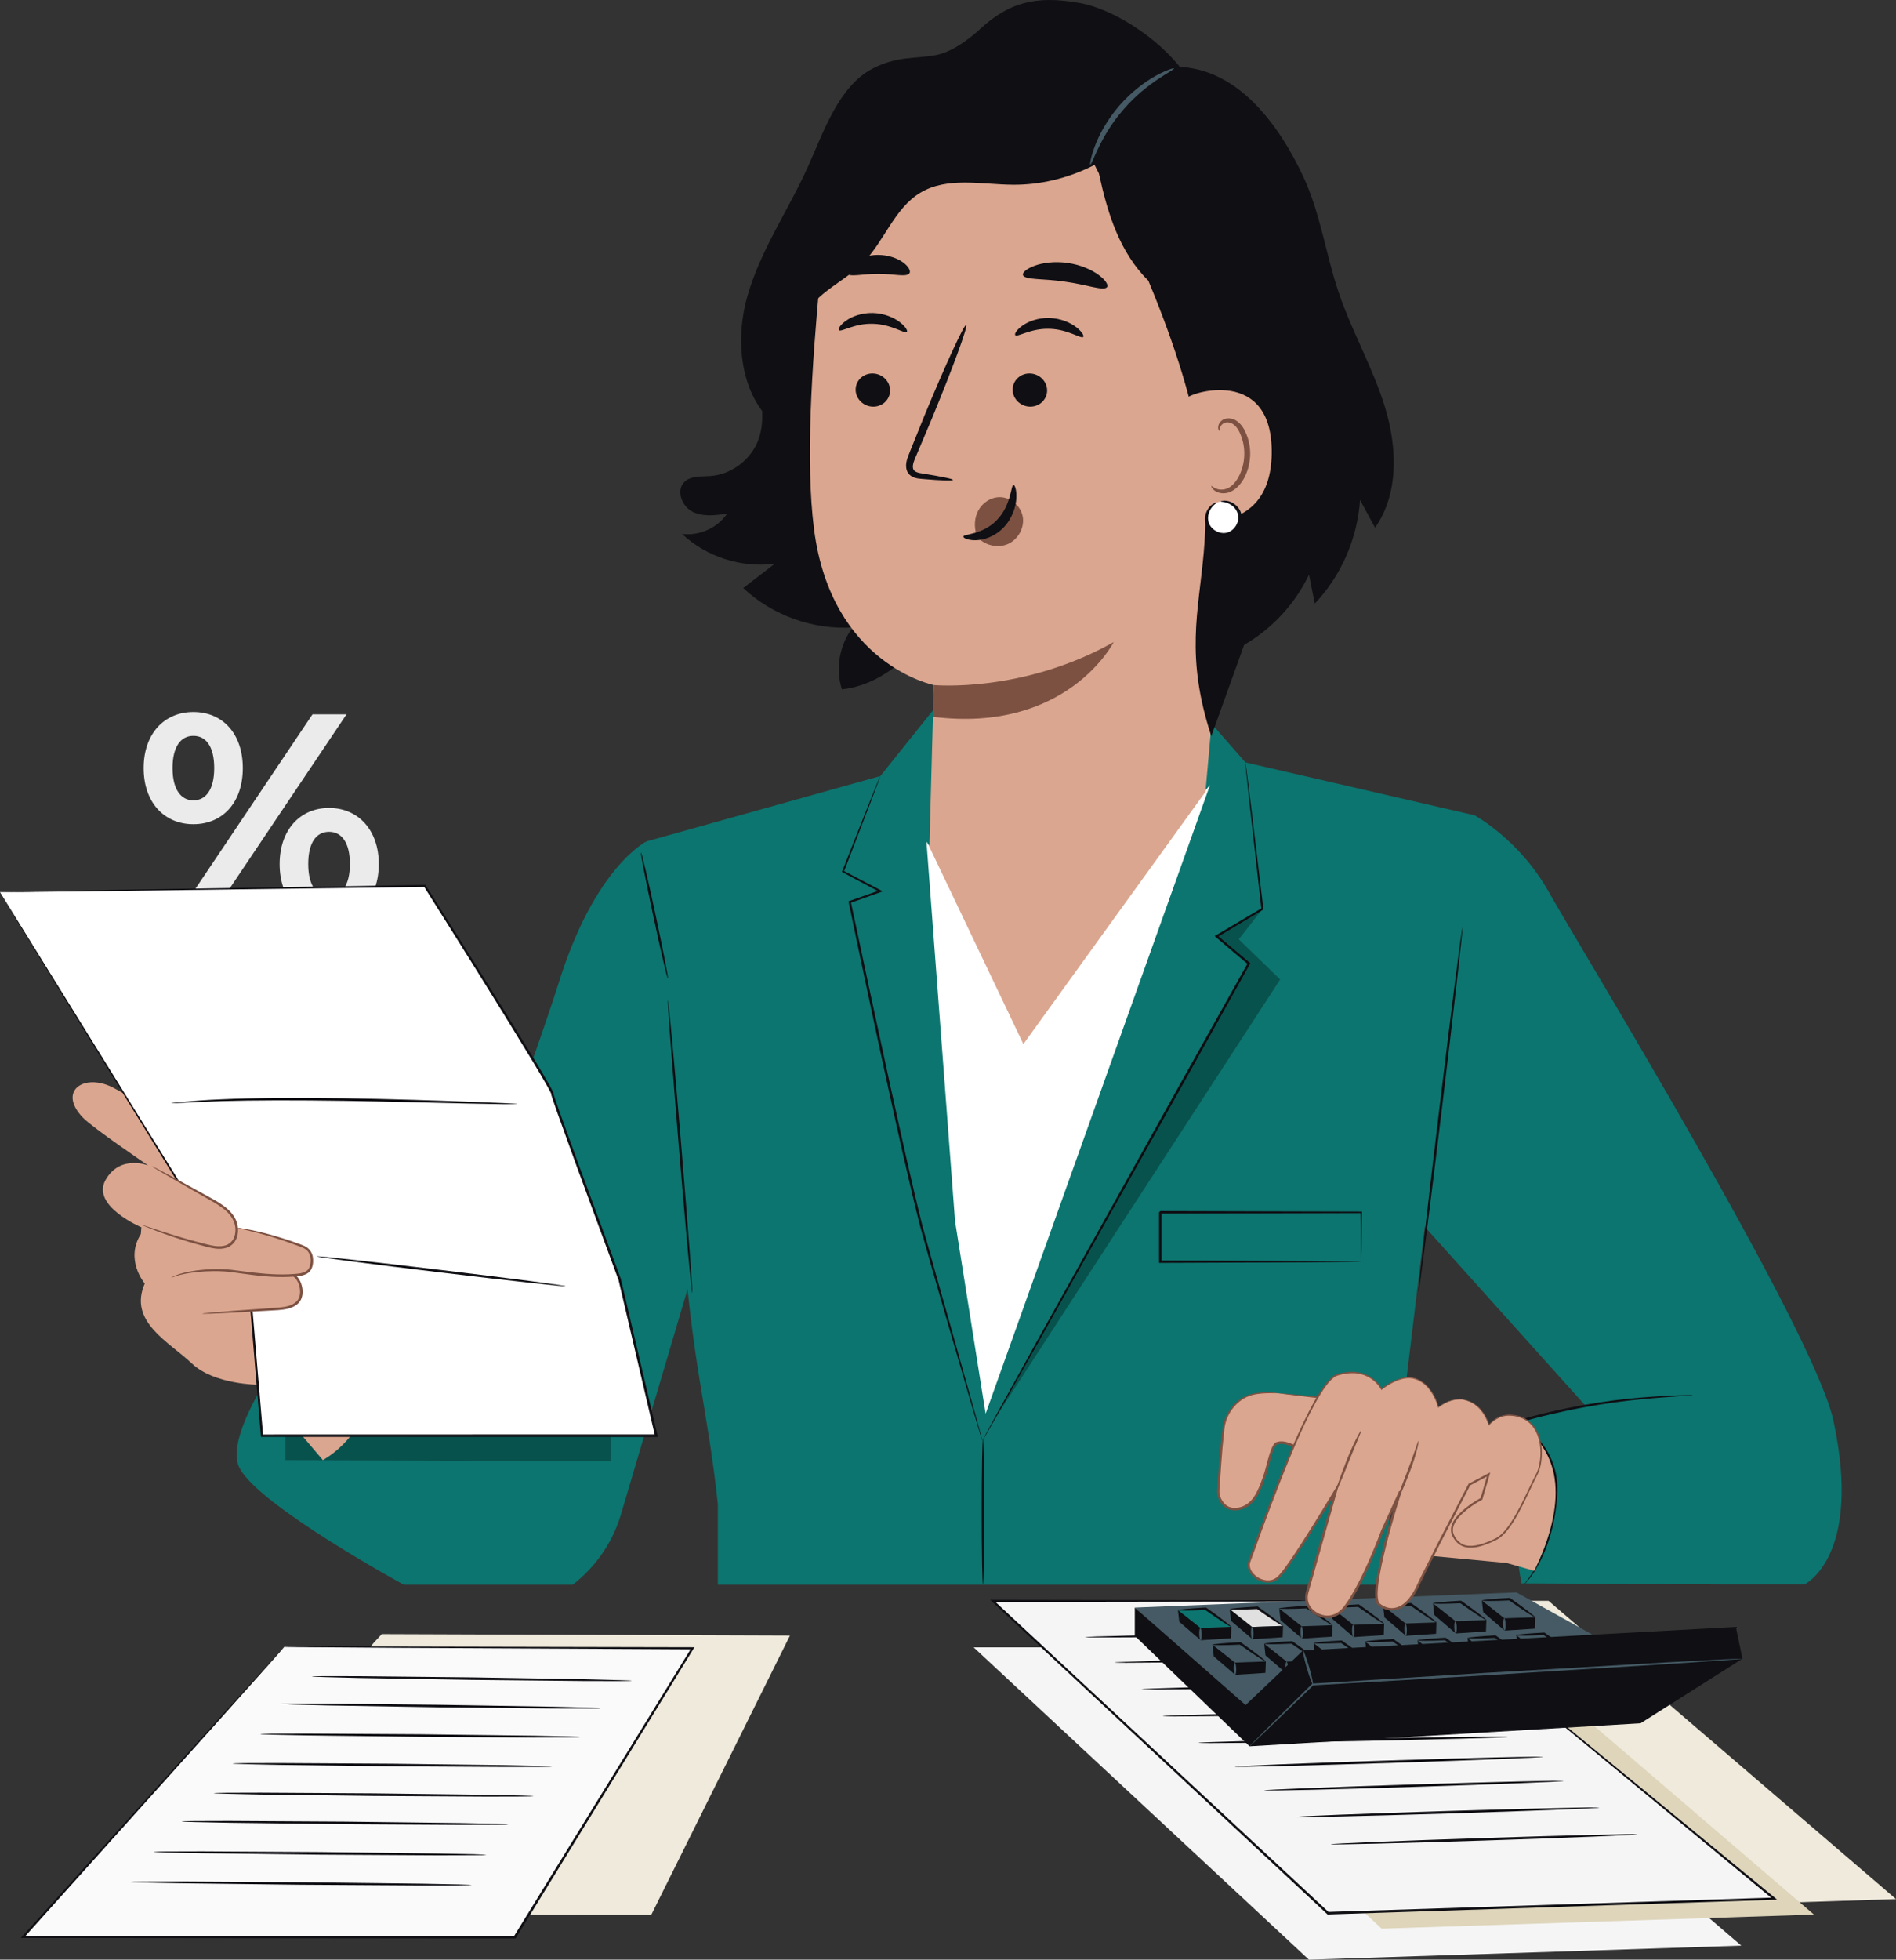 <svg width="212" height="219" viewBox="0 0 212 219" fill="none" xmlns="http://www.w3.org/2000/svg">
<rect x="0" y="0" width="212" height="219" fill="#333333" stroke="none"/>
<g clip-path="url(#clip0_165_10429)">
<path d="M42.691 182.619L41.84 183.532L16.393 213.97L72.815 214.003L88.329 182.782L42.691 182.619Z" fill="#EFEADC"/>
<path d="M31.788 184.043L30.937 184.989L2.59 216.455L57.571 216.488L77.431 184.212L31.788 184.043Z" fill="#FAFAFA"/>
<path d="M31.788 184.043C31.788 184.043 31.858 184.038 31.994 184.032C32.14 184.032 32.346 184.032 32.617 184.027C33.175 184.027 33.993 184.027 35.055 184.016C37.201 184.016 40.333 184.016 44.322 184.016C52.32 184.032 63.738 184.054 77.431 184.087H77.648L77.534 184.272C71.687 193.787 64.919 204.798 57.69 216.559L57.647 216.624H57.571C55.176 216.624 52.618 216.624 50.039 216.624C32.584 216.608 16.284 216.586 2.59 216.575H2.319L2.504 216.374C11.299 206.646 18.609 198.556 23.724 192.89C26.282 190.068 28.292 187.855 29.669 186.338C30.357 185.588 30.883 185.011 31.24 184.62C31.598 184.234 31.788 184.043 31.788 184.043C31.788 184.043 31.609 184.255 31.267 184.652C30.915 185.049 30.395 185.636 29.723 186.392C28.357 187.92 26.363 190.149 23.827 192.988C18.728 198.67 11.439 206.782 2.677 216.537L2.59 216.336C16.284 216.336 32.584 216.341 50.039 216.347C52.618 216.347 55.176 216.347 57.571 216.347L57.452 216.412C64.691 204.662 71.465 193.657 77.328 184.141L77.431 184.326C63.754 184.255 52.352 184.19 44.365 184.152C40.371 184.125 37.234 184.098 35.088 184.087C34.02 184.076 33.202 184.065 32.638 184.06C32.367 184.06 32.156 184.049 32.01 184.049C31.869 184.049 31.793 184.038 31.793 184.038L31.788 184.043Z" fill="#0F0F14"/>
<path d="M52.742 210.659C52.742 210.659 52.607 210.675 52.352 210.686C52.071 210.686 51.702 210.697 51.241 210.703C50.244 210.703 48.857 210.703 47.156 210.708C43.676 210.686 38.924 210.659 33.679 210.626C28.428 210.561 23.675 210.507 20.202 210.463C18.5 210.431 17.113 210.404 16.116 210.382C15.655 210.366 15.287 210.355 15.005 210.344C14.75 210.333 14.62 210.322 14.62 210.311C14.62 210.3 14.756 210.295 15.005 210.284C15.287 210.284 15.655 210.273 16.116 210.268C17.113 210.268 18.5 210.268 20.202 210.262C23.681 210.284 28.433 210.311 33.684 210.344C38.935 210.409 43.682 210.463 47.161 210.507C48.862 210.54 50.25 210.567 51.247 210.588C51.707 210.605 52.076 210.616 52.358 210.626C52.612 210.637 52.742 210.648 52.742 210.659Z" fill="#0F0F14"/>
<path d="M54.379 207.288C54.379 207.288 54.249 207.304 54 207.315C53.724 207.315 53.366 207.326 52.916 207.331C51.941 207.331 50.586 207.331 48.928 207.342C45.536 207.321 40.897 207.293 35.776 207.266C30.655 207.201 26.017 207.147 22.624 207.103C20.966 207.07 19.611 207.043 18.641 207.022C18.192 207.005 17.834 206.994 17.558 206.983C17.308 206.973 17.178 206.962 17.178 206.951C17.178 206.94 17.308 206.935 17.558 206.924C17.834 206.924 18.192 206.913 18.641 206.907C19.617 206.907 20.971 206.907 22.63 206.896C26.022 206.918 30.661 206.945 35.782 206.973C40.902 207.038 45.536 207.092 48.933 207.136C50.591 207.168 51.946 207.196 52.916 207.217C53.366 207.234 53.724 207.244 54 207.255C54.249 207.266 54.379 207.277 54.379 207.288Z" fill="#0F0F14"/>
<path d="M56.834 203.884C56.834 203.884 56.704 203.9 56.46 203.911C56.189 203.911 55.837 203.922 55.398 203.928C54.439 203.928 53.111 203.928 51.486 203.939C48.153 203.917 43.601 203.89 38.578 203.862C33.549 203.803 29.002 203.743 25.664 203.705C24.039 203.672 22.711 203.645 21.752 203.623C21.313 203.607 20.961 203.596 20.69 203.585C20.446 203.574 20.321 203.563 20.321 203.552C20.321 203.542 20.451 203.536 20.69 203.525C20.961 203.525 21.313 203.514 21.752 203.509C22.711 203.509 24.039 203.504 25.664 203.498C28.997 203.52 33.549 203.547 38.578 203.574C43.606 203.634 48.153 203.694 51.486 203.732C53.111 203.765 54.439 203.792 55.398 203.813C55.837 203.83 56.189 203.841 56.46 203.852C56.704 203.862 56.829 203.873 56.829 203.884H56.834Z" fill="#0F0F14"/>
<path d="M59.673 200.725C59.673 200.725 59.549 200.741 59.31 200.752C59.045 200.752 58.698 200.763 58.27 200.769C57.332 200.769 56.032 200.774 54.438 200.779C51.171 200.763 46.717 200.736 41.791 200.703C36.865 200.644 32.41 200.589 29.143 200.546C27.55 200.513 26.249 200.486 25.312 200.464C24.884 200.448 24.537 200.437 24.271 200.426C24.033 200.415 23.908 200.404 23.908 200.393C23.908 200.383 24.033 200.377 24.271 200.366C24.537 200.366 24.884 200.355 25.312 200.35C26.249 200.35 27.55 200.344 29.143 200.339C32.41 200.361 36.865 200.383 41.791 200.415C46.717 200.475 51.171 200.529 54.438 200.573C56.032 200.605 57.332 200.633 58.27 200.654C58.698 200.671 59.045 200.682 59.31 200.692C59.549 200.703 59.673 200.714 59.673 200.725Z" fill="#0F0F14"/>
<path d="M61.77 197.414C61.77 197.414 61.646 197.43 61.407 197.441C61.142 197.441 60.795 197.452 60.367 197.457C59.429 197.457 58.129 197.463 56.536 197.468C53.268 197.446 48.814 197.425 43.888 197.392C38.962 197.332 34.508 197.278 31.24 197.234C29.647 197.202 28.346 197.174 27.409 197.153C26.981 197.136 26.634 197.126 26.368 197.115C26.13 197.104 26.005 197.093 26.005 197.082C26.005 197.071 26.13 197.066 26.368 197.055C26.634 197.055 26.981 197.044 27.409 197.039C28.346 197.039 29.647 197.033 31.24 197.028C34.508 197.049 38.962 197.071 43.888 197.104C48.808 197.164 53.268 197.218 56.536 197.261C58.129 197.294 59.429 197.321 60.367 197.343C60.795 197.359 61.142 197.37 61.407 197.381C61.646 197.392 61.77 197.403 61.77 197.414Z" fill="#0F0F14"/>
<path d="M64.865 194.119C64.865 194.119 64.74 194.135 64.502 194.146C64.236 194.146 63.889 194.157 63.461 194.162C62.524 194.162 61.223 194.168 59.63 194.173C56.362 194.157 51.908 194.13 46.982 194.097C42.056 194.037 37.602 193.983 34.334 193.939C32.741 193.907 31.441 193.879 30.503 193.858C30.075 193.841 29.728 193.831 29.463 193.82C29.224 193.809 29.1 193.798 29.1 193.787C29.1 193.776 29.224 193.771 29.463 193.76C29.728 193.76 30.075 193.749 30.503 193.744C31.441 193.744 32.741 193.738 34.334 193.733C37.602 193.754 42.056 193.776 46.982 193.809C51.903 193.869 56.362 193.923 59.63 193.966C61.223 193.999 62.524 194.026 63.461 194.048C63.889 194.064 64.236 194.075 64.502 194.086C64.74 194.097 64.865 194.108 64.865 194.119Z" fill="#0F0F14"/>
<path d="M67.135 190.905C67.135 190.905 67.01 190.922 66.772 190.927C66.507 190.927 66.16 190.932 65.732 190.938C64.794 190.938 63.494 190.938 61.9 190.932C58.633 190.9 54.178 190.851 49.258 190.802C44.332 190.72 39.878 190.644 36.61 190.59C35.017 190.552 33.717 190.519 32.779 190.492C32.351 190.476 32.004 190.459 31.739 190.449C31.5 190.438 31.375 190.427 31.375 190.416C31.375 190.405 31.5 190.4 31.739 190.394C32.004 190.394 32.351 190.389 32.779 190.383C33.717 190.383 35.017 190.383 36.61 190.389C39.878 190.421 44.332 190.47 49.258 190.519C54.178 190.601 58.638 190.677 61.9 190.731C63.494 190.769 64.794 190.802 65.732 190.829C66.16 190.845 66.507 190.862 66.772 190.873C67.01 190.884 67.135 190.894 67.135 190.905Z" fill="#0F0F14"/>
<path d="M70.631 187.839C70.631 187.839 70.506 187.855 70.268 187.86C70.002 187.86 69.655 187.866 69.227 187.871C68.29 187.871 66.989 187.871 65.396 187.866C62.128 187.833 57.674 187.784 52.754 187.735C47.828 187.654 43.373 187.578 40.106 187.523C38.513 187.485 37.212 187.453 36.275 187.425C35.846 187.409 35.5 187.393 35.234 187.382C34.996 187.371 34.871 187.36 34.871 187.349C34.871 187.338 34.996 187.333 35.234 187.327C35.5 187.327 35.846 187.322 36.275 187.317C37.212 187.317 38.513 187.317 40.106 187.322C43.373 187.355 47.828 187.404 52.754 187.453C57.674 187.534 62.134 187.61 65.396 187.665C66.989 187.703 68.29 187.735 69.227 187.762C69.655 187.779 70.002 187.795 70.268 187.801C70.506 187.811 70.631 187.822 70.631 187.833V187.839Z" fill="#0F0F14"/>
<path d="M16.062 85.839C16.062 82.006 18.36 79.57 21.622 79.57C24.884 79.57 27.149 81.973 27.149 85.839C27.149 89.705 24.879 92.109 21.622 92.109C18.365 92.109 16.062 89.673 16.062 85.839ZM23.952 85.839C23.952 83.403 23.025 82.234 21.622 82.234C20.218 82.234 19.292 83.436 19.292 85.839C19.292 88.243 20.251 89.444 21.622 89.444C22.993 89.444 23.952 88.275 23.952 85.839ZM34.942 79.831H38.746L23.475 102.57H19.671L34.942 79.831ZM31.268 96.562C31.268 92.728 33.565 90.293 36.795 90.293C40.025 90.293 42.355 92.728 42.355 96.562C42.355 100.395 40.052 102.831 36.795 102.831C33.538 102.831 31.268 100.395 31.268 96.562ZM39.125 96.562C39.125 94.159 38.198 92.957 36.795 92.957C35.391 92.957 34.465 94.126 34.465 96.562C34.465 98.998 35.424 100.167 36.795 100.167C38.166 100.167 39.125 98.965 39.125 96.562Z" fill="#EBEBEB"/>
<path d="M212 212.231L163.658 213.802L126.175 178.9H173.146L212 212.231Z" fill="#EFEADC"/>
<path d="M194.697 217.429L146.355 219L108.867 184.098H155.838L194.697 217.429Z" fill="#F5F5F5"/>
<path d="M202.831 213.965L154.489 215.536L117 180.64H163.972L202.831 213.965Z" fill="#DED5BB"/>
<path d="M157.989 178.9H111.018L148.501 213.802L198.388 212.176L157.989 178.9Z" fill="#F5F5F5"/>
<path d="M157.989 178.9C157.989 178.9 158.054 178.943 158.179 179.046C158.309 179.15 158.493 179.302 158.737 179.498C159.236 179.905 159.967 180.498 160.916 181.27C162.823 182.831 165.614 185.114 169.158 188.018C176.257 193.847 186.368 202.155 198.463 212.089L198.718 212.301L198.388 212.312C184.363 212.774 167.971 213.313 150.544 213.883C149.855 213.905 149.173 213.927 148.501 213.949H148.441L148.398 213.911C134.596 201.051 121.747 189.078 110.931 178.997L110.709 178.791H111.012C125.156 178.813 136.899 178.829 145.119 178.845C149.216 178.862 152.429 178.872 154.63 178.878C155.719 178.883 156.559 178.889 157.128 178.894C157.691 178.9 157.978 178.91 157.978 178.91C157.978 178.91 157.68 178.921 157.111 178.927C156.537 178.927 155.697 178.938 154.602 178.943C152.402 178.949 149.178 178.959 145.076 178.976C136.866 178.987 125.129 179.008 111.002 179.03L111.083 178.823C121.91 188.893 134.769 200.861 148.582 213.704L148.479 213.666C149.151 213.644 149.834 213.622 150.522 213.601C167.949 213.041 184.342 212.513 198.366 212.062L198.29 212.279C186.233 202.324 176.154 193.994 169.076 188.149C165.549 185.223 162.769 182.918 160.867 181.341C159.924 180.553 159.198 179.949 158.705 179.536C158.466 179.335 158.282 179.177 158.152 179.068C158.027 178.965 157.968 178.905 157.968 178.905L157.989 178.9Z" fill="#0F0F14"/>
<path d="M174.831 199.029C174.831 199.105 167.342 199.404 158.098 199.697C148.853 199.986 141.353 200.16 141.353 200.083C141.353 200.007 148.842 199.708 158.087 199.415C167.331 199.126 174.826 198.953 174.831 199.029Z" fill="#0F0F14"/>
<path d="M178.825 202.008C178.825 202.084 171.217 202.383 161.826 202.672C152.435 202.96 144.816 203.128 144.816 203.052C144.816 202.976 152.424 202.677 161.815 202.389C171.206 202.101 178.82 201.932 178.825 202.008Z" fill="#0F0F14"/>
<path d="M183.047 204.993C183.047 205.07 175.384 205.385 165.928 205.689C156.467 205.994 148.799 206.184 148.799 206.103C148.799 206.026 156.461 205.711 165.917 205.407C175.373 205.102 183.041 204.912 183.047 204.993Z" fill="#0F0F14"/>
<path d="M172.523 196.332C172.523 196.408 164.812 196.718 155.302 197.022C145.786 197.327 138.075 197.506 138.069 197.43C138.069 197.354 145.775 197.044 155.291 196.74C164.801 196.435 172.518 196.256 172.523 196.332Z" fill="#0F0F14"/>
<path d="M156.591 185.174C156.591 185.25 149.438 185.452 140.611 185.626C131.783 185.794 124.625 185.87 124.625 185.794C124.625 185.718 131.778 185.517 140.605 185.343C149.433 185.174 156.586 185.098 156.591 185.174Z" fill="#0F0F14"/>
<path d="M160.585 188.148C160.585 188.225 153.21 188.431 144.117 188.605C135.018 188.779 127.643 188.861 127.638 188.779C127.638 188.703 135.007 188.496 144.111 188.322C153.21 188.148 160.585 188.067 160.585 188.148Z" fill="#0F0F14"/>
<path d="M164.579 191.128C164.579 191.204 156.84 191.416 147.298 191.601C137.749 191.786 130.011 191.873 130.011 191.792C130.011 191.715 137.744 191.503 147.292 191.318C156.835 191.134 164.579 191.047 164.579 191.128Z" fill="#0F0F14"/>
<path d="M168.573 194.108C168.573 194.184 160.835 194.396 151.292 194.581C141.744 194.766 134.005 194.853 134.005 194.771C134.005 194.695 141.738 194.483 151.286 194.298C160.829 194.113 168.573 194.026 168.573 194.108Z" fill="#0F0F14"/>
<path d="M154.283 182.477C154.283 182.477 154.169 182.499 153.947 182.51C153.698 182.521 153.378 182.532 152.988 182.548C152.115 182.57 150.918 182.602 149.455 182.646C146.442 182.7 142.334 182.776 137.798 182.858C133.263 182.907 129.155 182.95 126.142 182.983C124.679 182.983 123.482 182.983 122.609 182.988C122.219 182.988 121.899 182.978 121.65 182.978C121.428 182.972 121.314 182.961 121.314 182.956C121.314 182.95 121.428 182.934 121.65 182.923C121.899 182.912 122.219 182.901 122.609 182.885C123.482 182.863 124.679 182.831 126.142 182.787C129.155 182.733 133.263 182.657 137.798 182.575C142.334 182.526 146.436 182.483 149.455 182.45C150.918 182.45 152.115 182.45 152.988 182.445C153.378 182.445 153.698 182.456 153.947 182.456C154.169 182.461 154.283 182.472 154.283 182.477Z" fill="#0F0F14"/>
<path d="M139.207 190.981L126.885 179.655L169.559 177.959L182.104 184.924L139.207 190.981Z" fill="#455A64"/>
<path d="M131.859 181.238L134.254 183.304L134.249 181.83L131.713 179.933L131.859 181.238Z" fill="#0F0F14"/>
<path d="M134.222 181.928L137.679 181.809L134.899 179.78L131.713 179.933L134.222 181.928Z" fill="#0C756F"/>
<path d="M134.222 181.928L134.255 183.304L137.631 183.081L137.679 181.809L134.222 181.928Z" fill="#0F0F14"/>
<path d="M137.679 181.809C137.636 181.874 136.389 181.069 134.894 180.014C134.84 179.976 134.78 179.933 134.731 179.9L134.818 179.927C133.084 180.009 131.713 180.009 131.708 179.938C131.702 179.867 133.068 179.737 134.802 179.645H134.851L134.888 179.672C134.943 179.71 134.997 179.748 135.051 179.786C136.541 180.841 137.717 181.749 137.668 181.814L137.679 181.809Z" fill="#0F0F14"/>
<path d="M134.243 183.304C134.168 183.304 134.097 183.005 134.086 182.624C134.076 182.249 134.13 181.939 134.211 181.939C134.287 181.939 134.357 182.238 134.368 182.619C134.379 182.994 134.325 183.304 134.243 183.304Z" fill="#455A64"/>
<path d="M137.641 181.129L140.042 183.19L140.031 181.722L137.495 179.818L137.641 181.129Z" fill="#0F0F14"/>
<path d="M140.004 181.819L143.461 181.7L140.681 179.672L137.495 179.818L140.004 181.819Z" fill="#E0E0E0"/>
<path d="M140.004 181.819L140.042 183.19L143.418 182.972L143.461 181.7L140.004 181.819Z" fill="#0F0F14"/>
<path d="M143.461 181.7C143.418 181.765 142.172 180.96 140.676 179.905C140.622 179.867 140.562 179.824 140.514 179.791L140.6 179.818C138.866 179.9 137.495 179.9 137.49 179.829C137.49 179.753 138.85 179.628 140.584 179.536H140.633L140.671 179.563C140.725 179.601 140.779 179.639 140.833 179.677C142.323 180.732 143.499 181.64 143.456 181.705L143.461 181.7Z" fill="#0F0F14"/>
<path d="M140.031 183.19C139.955 183.19 139.885 182.891 139.874 182.51C139.863 182.135 139.917 181.825 139.999 181.825C140.074 181.825 140.145 182.124 140.156 182.505C140.167 182.88 140.112 183.19 140.031 183.19Z" fill="#455A64"/>
<path d="M143.18 181.058L145.58 183.119L145.569 181.651L143.033 179.748L143.18 181.058Z" fill="#0F0F14"/>
<path d="M145.542 181.743L148.999 181.624L146.22 179.601L143.033 179.748L145.542 181.743Z" fill="#455A64"/>
<path d="M145.542 181.743L145.58 183.119L148.956 182.901L148.999 181.624L145.542 181.743Z" fill="#0F0F14"/>
<path d="M149 181.624C148.956 181.689 147.71 180.884 146.214 179.829C146.16 179.791 146.1 179.748 146.052 179.715L146.138 179.742C144.404 179.824 143.033 179.824 143.028 179.753C143.028 179.677 144.388 179.552 146.122 179.46H146.171L146.209 179.487C146.263 179.525 146.317 179.563 146.371 179.601C147.862 180.656 149.037 181.564 148.994 181.629L149 181.624Z" fill="#0F0F14"/>
<path d="M145.564 183.119C145.488 183.119 145.417 182.82 145.407 182.439C145.396 182.064 145.45 181.754 145.531 181.754C145.607 181.754 145.678 182.053 145.688 182.434C145.699 182.809 145.645 183.119 145.564 183.119Z" fill="#455A64"/>
<path d="M148.945 180.89L151.346 182.95L151.335 181.482L148.799 179.579L148.945 180.89Z" fill="#0F0F14"/>
<path d="M151.308 181.58L154.765 181.461L151.985 179.432L148.799 179.579L151.308 181.58Z" fill="#455A64"/>
<path d="M151.308 181.58L151.346 182.95L154.722 182.733L154.765 181.461L151.308 181.58Z" fill="#0F0F14"/>
<path d="M154.765 181.461C154.722 181.526 153.475 180.721 151.98 179.666C151.926 179.628 151.866 179.585 151.817 179.552L151.904 179.579C150.17 179.661 148.799 179.661 148.793 179.59C148.793 179.514 150.154 179.389 151.888 179.297H151.936L151.974 179.324C152.029 179.362 152.083 179.4 152.137 179.438C153.627 180.493 154.803 181.401 154.76 181.466L154.765 181.461Z" fill="#0F0F14"/>
<path d="M151.335 182.95C151.259 182.95 151.188 182.651 151.178 182.271C151.167 181.896 151.221 181.586 151.302 181.586C151.378 181.586 151.449 181.885 151.459 182.265C151.47 182.64 151.416 182.95 151.335 182.95Z" fill="#455A64"/>
<path d="M154.798 180.743L157.193 182.809L157.182 181.335L154.646 179.438L154.798 180.743Z" fill="#0F0F14"/>
<path d="M157.16 181.433L160.612 181.314L157.832 179.291L154.646 179.438L157.16 181.433Z" fill="#455A64"/>
<path d="M157.161 181.433L157.193 182.809L160.569 182.586L160.613 181.314L157.161 181.433Z" fill="#0F0F14"/>
<path d="M160.612 181.314C160.569 181.379 159.323 180.574 157.827 179.519C157.773 179.481 157.713 179.438 157.664 179.405L157.751 179.432C156.017 179.514 154.646 179.514 154.641 179.443C154.641 179.367 156.001 179.242 157.735 179.15H157.784L157.822 179.177C157.876 179.215 157.93 179.253 157.984 179.291C159.474 180.346 160.65 181.254 160.607 181.319L160.612 181.314Z" fill="#0F0F14"/>
<path d="M157.182 182.809C157.106 182.809 157.036 182.51 157.025 182.129C157.014 181.754 157.068 181.444 157.149 181.444C157.225 181.444 157.296 181.743 157.307 182.124C157.317 182.499 157.263 182.809 157.182 182.809Z" fill="#455A64"/>
<path d="M160.379 180.482L162.774 182.543L162.769 181.075L160.233 179.177L160.379 180.482Z" fill="#0F0F14"/>
<path d="M162.742 181.172L166.199 181.053L163.419 179.025L160.233 179.177L162.742 181.172Z" fill="#455A64"/>
<path d="M162.742 181.172L162.774 182.543L166.15 182.325L166.199 181.053L162.742 181.172Z" fill="#0F0F14"/>
<path d="M166.199 181.053C166.156 181.118 164.91 180.313 163.414 179.258C163.36 179.22 163.3 179.177 163.251 179.144L163.338 179.171C161.604 179.253 160.233 179.253 160.228 179.182C160.228 179.106 161.588 178.981 163.322 178.889H163.371L163.408 178.916C163.463 178.954 163.517 178.992 163.571 179.03C165.061 180.085 166.237 180.993 166.194 181.058L166.199 181.053Z" fill="#0F0F14"/>
<path d="M162.763 182.548C162.688 182.548 162.617 182.249 162.606 181.868C162.596 181.493 162.65 181.183 162.731 181.183C162.807 181.183 162.877 181.482 162.888 181.863C162.899 182.238 162.845 182.548 162.763 182.548Z" fill="#455A64"/>
<path d="M165.842 180.166L168.237 182.227L168.226 180.759L165.69 178.856L165.842 180.166Z" fill="#0F0F14"/>
<path d="M168.204 180.852L171.656 180.737L168.876 178.709L165.69 178.856L168.204 180.852Z" fill="#455A64"/>
<path d="M168.205 180.852L168.237 182.227L171.613 182.01L171.656 180.737L168.205 180.852Z" fill="#0F0F14"/>
<path d="M171.656 180.737C171.613 180.803 170.367 179.998 168.871 178.943C168.817 178.905 168.757 178.862 168.708 178.829L168.795 178.856C167.061 178.938 165.69 178.938 165.685 178.867C165.685 178.791 167.045 178.666 168.779 178.573H168.828L168.865 178.601C168.92 178.639 168.974 178.677 169.028 178.715C170.518 179.77 171.694 180.678 171.651 180.743L171.656 180.737Z" fill="#0F0F14"/>
<path d="M168.226 182.227C168.15 182.227 168.08 181.928 168.069 181.548C168.058 181.172 168.112 180.862 168.193 180.862C168.269 180.862 168.34 181.162 168.351 181.542C168.361 181.917 168.307 182.227 168.226 182.227Z" fill="#455A64"/>
<path d="M135.718 185.109L138.113 187.17L138.107 185.702L135.571 183.799L135.718 185.109Z" fill="#0F0F14"/>
<path d="M138.08 185.8L141.538 185.68L138.758 183.652L135.571 183.799L138.08 185.8Z" fill="#455A64"/>
<path d="M138.08 185.8L138.113 187.17L141.489 186.952L141.537 185.68L138.08 185.8Z" fill="#0F0F14"/>
<path d="M141.538 185.68C141.494 185.745 140.248 184.94 138.752 183.886C138.698 183.848 138.638 183.804 138.59 183.771L138.676 183.799C136.942 183.88 135.571 183.88 135.566 183.81C135.566 183.733 136.926 183.608 138.66 183.516H138.709L138.747 183.543C138.801 183.581 138.855 183.619 138.909 183.657C140.4 184.712 141.576 185.62 141.527 185.685L141.538 185.68Z" fill="#0F0F14"/>
<path d="M138.102 187.175C138.026 187.175 137.956 186.876 137.945 186.496C137.934 186.12 137.988 185.81 138.069 185.81C138.145 185.81 138.216 186.11 138.227 186.49C138.237 186.865 138.183 187.175 138.102 187.175Z" fill="#455A64"/>
<path d="M141.5 185L143.9 187.061L143.89 185.593L141.354 183.69L141.5 185Z" fill="#0F0F14"/>
<path d="M143.862 185.691L147.32 185.571L144.54 183.543L141.354 183.69L143.862 185.691Z" fill="#455A64"/>
<path d="M143.862 185.691L143.9 187.061L147.276 186.844L147.32 185.571L143.862 185.691Z" fill="#0F0F14"/>
<path d="M147.32 185.571C147.276 185.636 146.03 184.832 144.534 183.777C144.48 183.739 144.421 183.695 144.372 183.663L144.459 183.69C142.725 183.771 141.354 183.771 141.348 183.701C141.348 183.625 142.708 183.5 144.442 183.407H144.491L144.529 183.434C144.583 183.472 144.637 183.51 144.692 183.549C146.182 184.603 147.358 185.511 147.314 185.577L147.32 185.571Z" fill="#0F0F14"/>
<path d="M143.889 187.061C143.814 187.061 143.743 186.762 143.732 186.381C143.721 186.006 143.776 185.696 143.857 185.696C143.933 185.696 144.003 185.995 144.014 186.376C144.025 186.751 143.971 187.061 143.889 187.061Z" fill="#455A64"/>
<path d="M147.038 184.93L149.438 186.99L149.428 185.522L146.892 183.619L147.038 184.93Z" fill="#0F0F14"/>
<path d="M149.401 185.615L152.858 185.495L150.078 183.472L146.892 183.619L149.401 185.615Z" fill="#455A64"/>
<path d="M149.4 185.615L149.438 186.99L152.814 186.773L152.858 185.495L149.4 185.615Z" fill="#0F0F14"/>
<path d="M152.858 185.495C152.815 185.56 151.568 184.756 150.073 183.701C150.018 183.663 149.959 183.619 149.91 183.587L149.997 183.614C148.263 183.695 146.892 183.695 146.886 183.625C146.886 183.549 148.246 183.423 149.98 183.331H150.029L150.067 183.358C150.121 183.396 150.176 183.434 150.23 183.472C151.72 184.527 152.896 185.435 152.847 185.501L152.858 185.495Z" fill="#0F0F14"/>
<path d="M149.422 186.99C149.346 186.99 149.276 186.691 149.265 186.311C149.254 185.935 149.308 185.626 149.39 185.626C149.466 185.626 149.536 185.925 149.547 186.305C149.558 186.68 149.503 186.99 149.422 186.99Z" fill="#455A64"/>
<path d="M152.804 184.761L155.204 186.822L155.193 185.354L152.657 183.451L152.804 184.761Z" fill="#0F0F14"/>
<path d="M155.166 185.452L158.623 185.332L155.844 183.304L152.657 183.451L155.166 185.452Z" fill="#455A64"/>
<path d="M155.166 185.452L155.204 186.822L158.58 186.604L158.623 185.332L155.166 185.452Z" fill="#0F0F14"/>
<path d="M158.624 185.332C158.58 185.397 157.334 184.592 155.838 183.538C155.784 183.5 155.724 183.456 155.676 183.423L155.762 183.451C154.028 183.532 152.657 183.532 152.652 183.462C152.652 183.385 154.012 183.26 155.746 183.168H155.795L155.833 183.195C155.887 183.233 155.941 183.271 155.995 183.309C157.486 184.364 158.661 185.272 158.618 185.337L158.624 185.332Z" fill="#0F0F14"/>
<path d="M155.193 186.822C155.117 186.822 155.047 186.523 155.036 186.142C155.025 185.767 155.079 185.457 155.161 185.457C155.237 185.457 155.307 185.756 155.318 186.137C155.329 186.512 155.274 186.822 155.193 186.822Z" fill="#455A64"/>
<path d="M158.656 184.614L161.051 186.68L161.04 185.207L158.504 183.309L158.656 184.614Z" fill="#0F0F14"/>
<path d="M161.019 185.305L164.471 185.185L161.691 183.162L158.504 183.309L161.019 185.305Z" fill="#455A64"/>
<path d="M161.019 185.305L161.052 186.68L164.428 186.458L164.471 185.185L161.019 185.305Z" fill="#0F0F14"/>
<path d="M164.471 185.185C164.427 185.25 163.181 184.446 161.685 183.391C161.631 183.353 161.572 183.309 161.523 183.277L161.61 183.304C159.875 183.385 158.504 183.385 158.499 183.315C158.499 183.239 159.859 183.114 161.593 183.021H161.642L161.68 183.048C161.734 183.086 161.788 183.124 161.843 183.162C163.333 184.217 164.509 185.125 164.465 185.191L164.471 185.185Z" fill="#0F0F14"/>
<path d="M161.04 186.68C160.964 186.68 160.894 186.381 160.883 186.001C160.872 185.626 160.927 185.316 161.008 185.316C161.084 185.316 161.154 185.615 161.165 185.995C161.176 186.37 161.122 186.68 161.04 186.68Z" fill="#455A64"/>
<path d="M164.238 184.353L166.633 186.414L166.627 184.946L164.091 183.043L164.238 184.353Z" fill="#0F0F14"/>
<path d="M166.6 185.044L170.058 184.924L167.278 182.896L164.091 183.043L166.6 185.044Z" fill="#455A64"/>
<path d="M166.601 185.044L166.633 186.414L170.009 186.197L170.058 184.924L166.601 185.044Z" fill="#0F0F14"/>
<path d="M170.058 184.924C170.014 184.989 168.768 184.185 167.272 183.13C167.218 183.092 167.159 183.048 167.11 183.016L167.196 183.043C165.462 183.124 164.091 183.124 164.086 183.054C164.081 182.983 165.446 182.853 167.18 182.76H167.229L167.267 182.787C167.321 182.825 167.375 182.863 167.429 182.901C168.92 183.956 170.096 184.864 170.052 184.93L170.058 184.924Z" fill="#0F0F14"/>
<path d="M166.622 186.414C166.546 186.414 166.476 186.115 166.465 185.734C166.454 185.359 166.508 185.049 166.589 185.049C166.665 185.049 166.736 185.348 166.747 185.729C166.757 186.104 166.703 186.414 166.622 186.414Z" fill="#455A64"/>
<path d="M169.7 184.038L172.095 186.099L172.084 184.631L169.548 182.727L169.7 184.038Z" fill="#0F0F14"/>
<path d="M172.062 184.723L175.514 184.609L172.734 182.581L169.548 182.727L172.062 184.723Z" fill="#455A64"/>
<path d="M172.062 184.723L172.095 186.099L175.471 185.881L175.514 184.609L172.062 184.723Z" fill="#0F0F14"/>
<path d="M175.514 184.609C175.471 184.674 174.224 183.869 172.729 182.814C172.675 182.776 172.615 182.733 172.566 182.7L172.653 182.727C170.919 182.809 169.548 182.809 169.542 182.738C169.542 182.662 170.903 182.537 172.637 182.445H172.685L172.723 182.472C172.778 182.51 172.832 182.548 172.886 182.586C174.376 183.641 175.552 184.549 175.509 184.614L175.514 184.609Z" fill="#0F0F14"/>
<path d="M172.084 186.099C172.008 186.099 171.938 185.8 171.927 185.419C171.916 185.044 171.97 184.734 172.051 184.734C172.127 184.734 172.198 185.033 172.208 185.414C172.219 185.789 172.165 186.099 172.084 186.099Z" fill="#455A64"/>
<path d="M194.091 181.814L145.694 184.451L139.272 190.552L126.885 179.655V182.814L139.717 195.157L146.799 188.241L194.828 185.37L194.091 181.814Z" fill="#0F0F14"/>
<path d="M139.717 195.157L183.437 192.585L194.827 185.37L145.64 187.306L139.717 195.157Z" fill="#0F0F14"/>
<path d="M194.828 185.37C194.828 185.37 194.779 185.381 194.681 185.392C194.567 185.403 194.421 185.414 194.242 185.43C193.836 185.462 193.272 185.501 192.557 185.555C191.072 185.653 188.959 185.794 186.358 185.974C181.101 186.3 173.878 186.746 165.896 187.24C158.553 187.665 151.85 188.056 146.805 188.35L146.87 188.323C144.686 190.427 142.909 192.14 141.657 193.341C141.05 193.918 140.568 194.374 140.226 194.701C140.069 194.842 139.944 194.956 139.847 195.049C139.76 195.125 139.717 195.163 139.711 195.157C139.711 195.157 139.744 195.108 139.825 195.021C139.917 194.923 140.037 194.804 140.183 194.652C140.519 194.314 140.985 193.847 141.576 193.254C142.806 192.036 144.561 190.302 146.718 188.17L146.745 188.143H146.783C151.823 187.828 158.526 187.414 165.869 186.963C173.851 186.501 181.08 186.082 186.336 185.778C188.943 185.642 191.056 185.528 192.541 185.452C193.256 185.419 193.82 185.397 194.231 185.375C194.41 185.375 194.557 185.365 194.67 185.365C194.768 185.365 194.822 185.365 194.822 185.37H194.828Z" fill="#455A64"/>
<path d="M146.799 188.241C146.723 188.263 146.42 187.431 146.111 186.387C145.808 185.337 145.623 184.473 145.694 184.451C145.77 184.429 146.073 185.261 146.382 186.305C146.685 187.349 146.87 188.219 146.799 188.241Z" fill="#455A64"/>
<path d="M104.7 78.912L98.435 86.726L72.3 94.028L76.201 136.385C77.404 152.985 79.101 157.058 80.266 168.096V177.094H154.494L164.855 91.108L139.256 85.203L133.751 78.918H104.694L104.7 78.912Z" fill="#0C756F"/>
<path d="M103.589 94.039L106.786 136.456L110.205 157.988L135.301 87.715L115.055 111.792L103.589 94.039Z" fill="white"/>
<path d="M109.842 161.016C109.842 161.016 109.869 160.945 109.94 160.81C110.016 160.663 110.119 160.467 110.254 160.217C110.541 159.689 110.959 158.928 111.484 157.96C112.573 155.992 114.134 153.165 116.058 149.679C119.949 142.692 125.319 133.057 131.242 122.411C134.179 117.159 136.98 112.156 139.522 107.616L139.549 107.779C138.303 106.724 137.1 105.707 135.945 104.723L135.815 104.609L135.962 104.522C137.777 103.446 139.495 102.429 141.093 101.483L141.039 101.591C140.476 96.573 140.02 92.478 139.701 89.624C139.549 88.216 139.43 87.112 139.348 86.345C139.311 85.981 139.283 85.693 139.267 85.486C139.251 85.29 139.251 85.192 139.251 85.192C139.251 85.192 139.273 85.29 139.3 85.481C139.327 85.687 139.365 85.97 139.414 86.334C139.511 87.101 139.647 88.199 139.825 89.608C140.167 92.462 140.66 96.551 141.261 101.564L141.272 101.635L141.213 101.673C139.619 102.624 137.907 103.652 136.092 104.734L136.108 104.533C137.268 105.512 138.471 106.523 139.722 107.578L139.804 107.649L139.75 107.741C137.213 112.281 134.423 117.289 131.491 122.547C125.536 133.172 120.144 142.796 116.231 149.772C114.27 153.241 112.682 156.052 111.576 158.009C111.029 158.966 110.601 159.717 110.298 160.244C110.157 160.489 110.043 160.679 109.962 160.82C109.886 160.951 109.842 161.016 109.837 161.011L109.842 161.016Z" fill="#0F0F14"/>
<path d="M109.842 161.016C109.842 161.016 109.815 160.951 109.772 160.815C109.728 160.668 109.663 160.472 109.588 160.222C109.425 159.684 109.197 158.917 108.905 157.939C108.32 155.938 107.485 153.061 106.45 149.516C105.431 145.955 104.169 141.735 102.874 137.005C101.665 132.253 100.511 126.995 99.292 121.476C97.639 113.907 96.138 106.822 94.897 100.825L94.875 100.721L94.973 100.689C96.165 100.27 97.303 99.873 98.392 99.487L98.376 99.694C96.875 98.894 95.493 98.16 94.214 97.481L94.138 97.437L94.171 97.356C95.477 94.061 96.533 91.402 97.265 89.553C97.628 88.65 97.915 87.944 98.116 87.449C98.213 87.221 98.284 87.041 98.343 86.905C98.397 86.785 98.425 86.72 98.43 86.726C98.43 86.726 98.414 86.791 98.37 86.916C98.322 87.052 98.251 87.237 98.17 87.471C97.98 87.971 97.715 88.683 97.368 89.597C96.653 91.456 95.628 94.126 94.355 97.432L94.312 97.307C95.596 97.981 96.983 98.704 98.49 99.493L98.717 99.612L98.473 99.699C97.384 100.085 96.252 100.493 95.059 100.917L95.135 100.776C96.403 106.768 97.915 113.853 99.568 121.416C100.787 126.929 101.936 132.193 103.128 136.94C104.407 141.654 105.653 145.895 106.645 149.462C107.642 153.018 108.45 155.9 109.013 157.906C109.284 158.896 109.495 159.668 109.642 160.206C109.707 160.462 109.761 160.657 109.799 160.804C109.831 160.94 109.848 161.011 109.842 161.011V161.016Z" fill="#0F0F14"/>
<path d="M72.294 94.023C72.294 94.023 66.545 96.828 62.497 109.758C59.554 119.154 47.589 151.501 47.589 151.501L34.335 147.624C34.335 147.624 24.581 159.815 26.786 164.061C28.997 168.308 45.14 177.094 45.14 177.094H64.047C66.632 175.093 68.523 172.331 69.449 169.188L80.26 132.66L72.294 94.023Z" fill="#0C756F"/>
<path d="M164.855 91.103C164.855 91.103 169.873 93.789 173.174 99.677C176.474 105.566 202.826 148.597 205.01 158.798C208.272 174.033 201.753 177.073 201.753 177.073H192.649L170.112 176.948L167.267 159.249L177.286 157.101L158.716 136.439L157.486 138.549L153.855 109.051L164.855 91.103Z" fill="#0C756F"/>
<path d="M74.684 111.792C74.76 111.786 75.432 119.105 76.185 128.137C76.939 137.168 77.48 144.498 77.405 144.503C77.329 144.508 76.657 137.195 75.903 128.158C75.156 119.127 74.608 111.797 74.684 111.792Z" fill="#0F0F14"/>
<path d="M163.533 103.603C163.609 103.614 162.574 112.743 161.214 123.993C159.854 135.249 158.694 144.362 158.613 144.351C158.537 144.34 159.572 135.211 160.932 123.961C162.292 112.711 163.452 103.598 163.533 103.603Z" fill="#0F0F14"/>
<path d="M170.388 177.094C170.388 177.094 170.475 176.98 170.643 176.768C170.805 176.556 171.049 176.235 171.32 175.8C171.862 174.936 172.55 173.604 173.065 171.842C173.325 170.967 173.553 169.982 173.694 168.917C173.84 167.851 173.97 166.693 173.84 165.502C173.704 164.311 173.298 163.088 172.583 162C171.867 160.918 170.897 159.929 169.727 159.195C169.646 159.146 169.559 159.091 169.483 159.053L169.18 158.89L169.505 158.792C174.837 157.221 179.817 156.476 183.426 156.188C185.231 156.036 186.694 155.965 187.702 155.932C188.206 155.916 188.601 155.91 188.867 155.91C189.132 155.91 189.273 155.911 189.273 155.921C189.273 155.932 189.132 155.949 188.867 155.965C188.574 155.987 188.189 156.008 187.707 156.041C186.699 156.106 185.241 156.204 183.442 156.384C179.85 156.726 174.897 157.498 169.581 159.064L169.608 158.803C169.694 158.852 169.781 158.901 169.868 158.955C171.076 159.711 172.068 160.728 172.81 161.848C173.547 162.979 173.965 164.246 174.095 165.475C174.219 166.709 174.078 167.878 173.921 168.949C173.77 170.026 173.526 171.015 173.255 171.902C172.713 173.674 171.987 175.006 171.412 175.86C171.125 176.29 170.865 176.6 170.686 176.801C170.502 177.002 170.394 177.094 170.388 177.089V177.094Z" fill="#0F0F14"/>
<path d="M109.907 177.094C109.832 177.094 109.767 173.451 109.767 168.96C109.767 164.469 109.832 160.82 109.907 160.82C109.983 160.82 110.048 164.463 110.048 168.96C110.048 173.457 109.983 177.094 109.907 177.094Z" fill="#0F0F14"/>
<path d="M152.202 141.001C152.202 141.001 152.191 140.865 152.186 140.615C152.186 140.349 152.175 139.99 152.164 139.528C152.153 138.571 152.137 137.206 152.115 135.488L152.197 135.569C147.135 135.58 138.964 135.602 129.74 135.629C129.806 135.564 129.6 135.771 129.881 135.488V136.195V136.896C129.881 137.364 129.881 137.826 129.881 138.288C129.881 139.207 129.881 140.115 129.881 141.001L129.74 140.86C136.113 140.887 141.706 140.909 145.726 140.925C147.721 140.941 149.33 140.958 150.463 140.963C151.004 140.969 151.433 140.98 151.747 140.98C151.882 140.98 151.991 140.985 152.083 140.99C152.159 140.99 152.202 140.996 152.202 141.001C152.207 141.007 152.061 141.012 151.779 141.018C151.47 141.018 151.053 141.028 150.528 141.034C149.406 141.045 147.807 141.056 145.824 141.072C141.776 141.088 136.157 141.11 129.74 141.137H129.6V140.996C129.6 140.104 129.6 139.202 129.6 138.283C129.6 137.82 129.6 137.358 129.6 136.891V136.189V135.836V135.493V135.482C129.881 135.2 129.681 135.401 129.74 135.341C138.964 135.363 147.135 135.385 152.197 135.401H152.283V135.482C152.262 137.222 152.245 138.598 152.235 139.571C152.224 140.023 152.218 140.376 152.213 140.637C152.207 140.876 152.202 140.996 152.197 140.99L152.202 141.001Z" fill="#0F0F14"/>
<path d="M74.684 109.367C74.609 109.383 73.871 106.24 73.042 102.347C72.208 98.454 71.596 95.284 71.671 95.268C71.747 95.251 72.484 98.394 73.313 102.287C74.148 106.181 74.76 109.35 74.684 109.367Z" fill="#0F0F14"/>
<g opacity="0.3">
<path d="M111.088 158.787L143.141 109.459L138.514 104.973L141.158 101.586L136.032 104.636L139.641 107.681L111.088 158.787Z" fill="black"/>
</g>
<g opacity="0.3">
<path d="M31.907 160.44V163.18L68.29 163.3V160.44H31.907Z" fill="black"/>
</g>
<path d="M76.245 59.664C78.174 59.925 80.217 59.011 81.311 57.397C80.005 57.598 78.597 57.783 77.421 57.179C76.245 56.576 75.578 54.836 76.499 53.889C77.22 53.15 78.407 53.275 79.436 53.199C81.832 53.025 84.048 51.318 84.839 49.039C85.712 46.527 84.915 43.792 84.601 41.15C83.69 33.489 87.321 25.458 93.667 21.102L110.146 11.543C116.123 19.216 117.987 29.563 116.746 39.22C115.505 48.876 111.425 57.957 106.515 66.363C105.084 68.81 103.562 71.24 101.546 73.225C99.53 75.215 96.951 76.743 94.138 77.036C93.396 74.715 93.867 72.039 95.357 70.12C90.903 70.403 86.362 68.772 83.105 65.716C84.281 64.808 85.457 63.905 86.638 62.997C82.915 63.497 78.998 62.241 76.256 59.664H76.245Z" fill="#0F0F14"/>
<path d="M139.701 32.695C139.408 25.784 135.122 20.004 128.494 18.101L107.837 12.18C98.874 10.945 92.55 21.874 91.705 30.917C90.767 40.959 90.058 51.568 91.017 59.109C92.946 74.28 104.418 76.558 104.418 76.558C104.418 76.536 104.033 90.233 103.919 94.642L114.427 116.685L134.786 88.487L139.749 32.88C139.76 32.624 139.717 33.037 139.701 32.695Z" fill="#DBA68F"/>
<path d="M95.677 43.428C95.612 44.45 96.414 45.347 97.476 45.44C98.533 45.532 99.449 44.777 99.519 43.754C99.584 42.732 98.782 41.835 97.72 41.742C96.658 41.65 95.742 42.406 95.677 43.428Z" fill="#0F0F14"/>
<path d="M93.797 36.898C94.03 37.159 95.525 36.115 97.601 36.186C99.676 36.224 101.166 37.344 101.399 37.094C101.513 36.985 101.286 36.523 100.635 36.017C99.996 35.517 98.896 35.011 97.606 34.978C96.311 34.946 95.211 35.392 94.572 35.859C93.916 36.332 93.688 36.784 93.802 36.898H93.797Z" fill="#0F0F14"/>
<path d="M113.235 43.428C113.17 44.45 113.972 45.347 115.034 45.44C116.09 45.527 117.006 44.777 117.077 43.754C117.142 42.732 116.34 41.835 115.278 41.742C114.215 41.65 113.3 42.406 113.235 43.428Z" fill="#0F0F14"/>
<path d="M113.516 37.458C113.749 37.719 115.245 36.68 117.321 36.746C119.396 36.784 120.886 37.904 121.119 37.654C121.233 37.545 121.005 37.083 120.355 36.577C119.716 36.071 118.616 35.571 117.326 35.533C116.031 35.5 114.931 35.946 114.291 36.414C113.641 36.887 113.408 37.338 113.522 37.452L113.516 37.458Z" fill="#0F0F14"/>
<path d="M106.558 53.639C106.569 53.52 105.29 53.259 103.204 52.927C102.678 52.856 102.174 52.737 102.098 52.367C101.985 51.981 102.223 51.41 102.499 50.801C103.036 49.529 103.599 48.197 104.19 46.799C106.542 41.101 108.265 36.403 108.037 36.311C107.81 36.218 105.713 40.764 103.361 46.462C102.792 47.87 102.25 49.208 101.735 50.491C101.519 51.089 101.15 51.764 101.394 52.568C101.524 52.971 101.903 53.27 102.239 53.373C102.575 53.487 102.873 53.504 103.133 53.525C105.236 53.705 106.542 53.754 106.553 53.634L106.558 53.639Z" fill="#0F0F14"/>
<path d="M124.528 71.757C124.528 71.757 119.336 81.984 104.32 80.108L104.418 76.558C104.418 76.558 114.313 77.493 124.528 71.757Z" fill="#7C5142"/>
<path d="M114.383 30.737C114.573 31.308 116.654 31.107 119.076 31.477C121.509 31.798 123.454 32.575 123.79 32.075C123.942 31.836 123.617 31.292 122.837 30.721C122.067 30.15 120.826 29.59 119.369 29.383C117.911 29.177 116.567 29.367 115.667 29.704C114.762 30.036 114.296 30.471 114.378 30.743L114.383 30.737Z" fill="#0F0F14"/>
<path d="M94.658 30.542C95.01 31.026 96.452 30.58 98.175 30.607C99.898 30.574 101.34 31.02 101.692 30.536C101.844 30.302 101.632 29.818 101.009 29.351C100.397 28.883 99.356 28.486 98.175 28.486C96.994 28.486 95.953 28.883 95.341 29.351C94.718 29.818 94.501 30.297 94.658 30.536V30.542Z" fill="#0F0F14"/>
<path d="M114.351 57.707C114.112 56.456 112.872 55.472 111.609 55.564C110.682 55.63 109.826 56.233 109.387 57.054C108.943 57.875 108.899 58.881 109.187 59.767L109.225 59.963C110.048 60.931 111.511 61.301 112.676 60.806C113.841 60.306 114.589 58.952 114.351 57.707Z" fill="#7C5142"/>
<path d="M107.718 59.968C107.723 59.653 109.821 59.811 111.452 58.131C113.088 56.451 113.023 54.189 113.321 54.194C113.457 54.178 113.69 54.727 113.641 55.673C113.598 56.603 113.197 57.935 112.199 58.968C111.202 59.996 109.945 60.371 109.078 60.376C108.195 60.387 107.696 60.11 107.718 59.968Z" fill="#0F0F14"/>
<path d="M132.754 8.645C130.429 4.943 124.94 1.071 120.642 0.321C115.744 -0.538 112.79 0.304 109.571 3.257C109.571 3.257 107.063 5.682 104.716 6.144C102.364 6.601 100.403 6.215 97.601 7.65C93.775 9.613 92.095 14.752 90.318 18.683C88.112 23.566 84.969 28.062 83.534 33.228C82.097 38.393 82.862 44.739 87.197 47.87C86.454 43.912 85.831 39.562 87.457 35.979C87.272 37.42 87.311 38.861 87.717 40.264C88.53 37.942 89.386 35.544 91.066 33.75C92.654 32.059 94.843 31.047 96.479 29.4C98.88 26.98 99.985 23.299 102.901 21.543C105.935 19.716 109.772 20.629 113.311 20.646C119.25 20.673 125.14 17.829 128.82 13.148L127.942 13.071C129.535 11.979 131.139 10.538 132.754 8.645Z" fill="#0F0F14"/>
<path d="M154.884 45.576C153.535 41.133 151.162 37.072 149.677 32.673C148.23 28.388 147.634 23.81 145.715 19.721C143.136 14.219 138.308 7.09 130.792 7.482L130.277 7.933C127.719 7.639 125.107 7.917 122.701 8.841L122.587 14.719L121.146 15.991C121.747 17.16 122.322 18.286 122.875 19.395C123.357 21.597 123.92 23.788 124.793 25.866C125.649 27.899 126.83 29.829 128.402 31.368C141.353 62.475 129.605 64.443 135.441 82.272L139.11 72.067C142.242 70.261 144.805 67.488 146.366 64.221C146.583 65.297 146.799 66.379 147.011 67.456C149.964 64.34 151.79 60.164 152.067 55.869C152.63 56.902 153.188 57.94 153.752 58.974C156.418 55.178 156.228 50.018 154.879 45.576H154.884Z" fill="#0F0F14"/>
<path d="M132.792 44.445C132.992 43.939 142.356 40.851 142.193 50.736C142.042 60.338 132.439 58.174 132.428 57.897C132.418 57.62 132.792 44.445 132.792 44.445Z" fill="#DBA68F"/>
<path d="M135.452 54.314C135.495 54.286 135.615 54.433 135.896 54.569C136.167 54.7 136.639 54.798 137.143 54.618C138.162 54.265 139.045 52.672 139.121 50.943C139.164 50.067 138.996 49.235 138.698 48.539C138.422 47.832 137.977 47.332 137.468 47.229C136.964 47.104 136.595 47.397 136.476 47.669C136.341 47.936 136.4 48.126 136.346 48.142C136.319 48.164 136.146 47.979 136.227 47.582C136.27 47.392 136.384 47.169 136.617 46.99C136.85 46.805 137.192 46.718 137.544 46.761C138.281 46.826 138.931 47.522 139.256 48.284C139.619 49.05 139.831 49.991 139.782 50.97C139.684 52.905 138.66 54.694 137.273 55.069C136.595 55.233 136.037 55.02 135.756 54.787C135.463 54.542 135.42 54.33 135.452 54.314Z" fill="#7C5142"/>
<path d="M136.487 56.037C137.425 55.891 138.416 56.57 138.617 57.5C138.823 58.43 138.211 59.463 137.295 59.724C136.384 59.985 135.317 59.436 134.997 58.538C134.677 57.641 135.16 56.538 136.032 56.162" fill="white"/>
<path d="M136.037 56.168C136.092 56.228 135.403 56.483 135.138 57.435C135.013 57.886 135.056 58.495 135.468 58.952C135.858 59.408 136.574 59.702 137.235 59.517C137.896 59.321 138.346 58.691 138.438 58.098C138.546 57.495 138.259 56.956 137.918 56.635C137.192 55.972 136.476 56.119 136.487 56.043C136.487 56.021 136.639 55.95 136.937 55.95C137.235 55.95 137.685 56.054 138.118 56.402C138.546 56.728 138.947 57.391 138.839 58.152C138.747 58.886 138.221 59.675 137.36 59.936C136.493 60.175 135.631 59.784 135.165 59.213C134.666 58.62 134.661 57.848 134.845 57.342C135.029 56.815 135.355 56.489 135.609 56.331C135.864 56.168 136.032 56.146 136.043 56.168H136.037Z" fill="#0F0F14"/>
<path d="M121.91 18.405C122.1 18.482 122.983 15.225 125.649 12.207C128.272 9.146 131.366 7.83 131.263 7.65C131.236 7.58 130.429 7.813 129.247 8.461C128.066 9.108 126.538 10.228 125.172 11.788C123.812 13.354 122.913 15.029 122.436 16.29C121.954 17.557 121.834 18.389 121.91 18.405Z" fill="#455A64"/>
<path d="M36.106 163.18L28.964 154.758C28.964 154.758 23.952 154.758 21.448 152.371C18.945 149.984 14.306 147.722 16.186 143.443C16.186 143.443 13.932 140.8 15.748 137.913L15.807 137.157C15.807 137.157 10.171 134.77 11.797 131.877C13.423 128.985 16.56 130.241 16.56 130.241C16.56 130.241 10.404 126.065 9.293 124.923C6.329 121.867 9.516 119.807 12.816 121.639C18.273 124.668 36.73 133.384 37.981 139.669V142.41C37.981 142.41 43.119 148.722 43.119 149.098C43.119 149.473 42.745 159.282 36.101 163.18H36.106Z" fill="#DBA68F"/>
<path d="M0 99.699C-0.227 99.416 28.027 145.112 28.027 145.112L29.311 160.445H73.4L69.309 142.991C69.309 142.991 61.684 122.493 61.771 122.253C61.939 121.786 47.508 99.009 47.508 99.009L0 99.699Z" fill="white"/>
<path d="M0 99.699C0 99.699 0.298 99.683 0.862 99.672C1.436 99.661 2.276 99.645 3.371 99.618C5.576 99.58 8.806 99.52 12.941 99.449C21.21 99.313 33.077 99.123 47.503 98.889H47.568L47.6 98.943C51.377 104.919 55.528 111.466 59.836 118.545C60.373 119.431 60.909 120.328 61.424 121.242C61.554 121.47 61.679 121.704 61.798 121.949C61.825 122.014 61.857 122.068 61.885 122.15C61.885 122.166 61.901 122.188 61.901 122.248C61.89 122.319 61.901 122.291 61.906 122.297L61.917 122.34L62.036 122.71C62.21 123.21 62.383 123.711 62.556 124.216C63.283 126.223 64.02 128.256 64.767 130.317C66.285 134.428 67.84 138.641 69.428 142.937V142.948V142.959C70.669 148.255 71.969 153.806 73.297 159.456C73.373 159.776 73.448 160.097 73.519 160.413L73.562 160.587H73.383C57.696 160.587 42.772 160.581 29.295 160.576H29.176L29.165 160.456C28.721 155.095 28.298 149.978 27.892 145.123L27.908 145.177C19.481 131.502 12.485 120.144 7.592 112.2C5.159 108.225 3.252 105.109 1.946 102.978C1.301 101.918 0.808 101.102 0.472 100.542C0.309 100.27 0.184 100.058 0.098 99.917C0.016 99.775 -0.027 99.705 -0.022 99.699C0.51 100.553 11.207 117.806 28.108 145.047L28.125 145.068V145.096C28.536 149.946 28.97 155.062 29.42 160.429L29.29 160.309C42.767 160.309 57.69 160.304 73.378 160.298L73.243 160.472C73.167 160.157 73.096 159.836 73.02 159.515C71.698 153.866 70.398 148.309 69.157 143.019V143.035C67.574 138.734 66.019 134.52 64.507 130.409C63.765 128.349 63.028 126.315 62.302 124.309C62.128 123.803 61.955 123.303 61.782 122.797L61.662 122.411L61.646 122.362C61.641 122.335 61.635 122.297 61.635 122.264V122.215C61.538 122.172 61.782 122.248 61.722 122.232C61.695 122.221 61.673 122.221 61.646 122.221C61.608 122.221 61.641 122.242 61.63 122.237V122.221C61.608 122.177 61.581 122.112 61.554 122.058C61.44 121.829 61.316 121.595 61.185 121.367C60.671 120.454 60.134 119.562 59.603 118.676C55.311 111.602 51.166 105.044 47.4 99.063L47.497 99.117C33.05 99.308 21.167 99.46 12.892 99.569C8.768 99.618 5.538 99.65 3.338 99.677C2.249 99.688 1.409 99.694 0.84 99.699C0.277 99.699 -0.011 99.699 -0.011 99.699H0Z" fill="#0F0F14"/>
<path d="M57.825 123.384C57.825 123.384 57.69 123.401 57.43 123.401C57.143 123.401 56.769 123.401 56.303 123.401C55.289 123.379 53.88 123.357 52.157 123.324C48.657 123.243 43.818 123.112 38.48 123.025C33.137 122.944 28.298 122.949 24.802 123.058C23.052 123.107 21.638 123.178 20.662 123.232C20.196 123.259 19.822 123.281 19.535 123.297C19.275 123.308 19.14 123.308 19.14 123.297C19.14 123.286 19.275 123.265 19.53 123.237C19.812 123.205 20.186 123.167 20.651 123.118C21.627 123.031 23.041 122.922 24.792 122.851C28.292 122.688 33.137 122.656 38.48 122.732C43.823 122.819 48.662 122.982 52.163 123.112C53.891 123.183 55.295 123.237 56.308 123.281C56.774 123.303 57.148 123.324 57.435 123.341C57.695 123.357 57.825 123.368 57.825 123.379V123.384Z" fill="#0F0F14"/>
<path d="M63.245 143.736C63.234 143.812 57.002 143.133 49.318 142.208C41.634 141.289 35.413 140.479 35.424 140.403C35.435 140.327 41.666 141.007 49.35 141.931C57.029 142.85 63.25 143.66 63.245 143.736Z" fill="#0F0F14"/>
<path d="M22.624 146.825C25.371 146.651 28.124 146.471 30.872 146.297C31.739 146.243 32.692 146.15 33.294 145.52C34.047 144.737 33.679 142.97 32.73 142.448L23.28 140.164" fill="#DBA68F"/>
<path d="M23.28 140.164C23.28 140.164 23.54 140.191 24.011 140.289C24.521 140.403 25.193 140.55 26.006 140.729C27.745 141.137 30.091 141.686 32.763 142.312H32.785L32.801 142.323C33.158 142.529 33.429 142.866 33.592 143.236C33.76 143.611 33.852 144.024 33.836 144.443C33.825 144.878 33.679 145.346 33.348 145.656C33.034 145.96 32.633 146.14 32.237 146.243C31.441 146.439 30.682 146.422 29.967 146.477C28.542 146.558 27.246 146.629 26.146 146.689C25.095 146.738 24.223 146.776 23.567 146.808C22.96 146.83 22.619 146.836 22.619 146.808C22.619 146.787 22.955 146.749 23.561 146.694C24.217 146.64 25.084 146.569 26.136 146.482C27.236 146.401 28.525 146.308 29.951 146.21C30.666 146.145 31.435 146.156 32.167 145.971C32.53 145.873 32.882 145.715 33.153 145.449C33.419 145.199 33.543 144.818 33.554 144.427C33.576 143.687 33.251 142.899 32.665 142.556L32.698 142.567C30.037 141.904 27.696 141.322 25.962 140.887C25.155 140.675 24.494 140.501 23.984 140.365C23.524 140.24 23.274 140.158 23.274 140.142L23.28 140.164Z" fill="#7C5142"/>
<path d="M26.444 137.195C28.97 137.647 31.37 138.353 33.771 139.267C34.692 139.615 34.947 140.338 34.855 141.165C34.811 141.567 34.654 141.964 34.313 142.176C33.971 142.393 33.559 142.459 33.158 142.497C30.785 142.725 28.509 142.399 26.146 142.067C23.784 141.735 20.511 142.067 19.14 142.79" fill="#DBA68F"/>
<path d="M19.14 142.79C19.14 142.79 19.215 142.736 19.373 142.649C19.535 142.573 19.779 142.469 20.099 142.366C20.744 142.165 21.708 141.969 22.917 141.877C23.518 141.833 24.179 141.811 24.895 141.833C25.61 141.85 26.363 141.964 27.149 142.067C28.72 142.268 30.454 142.48 32.275 142.41C32.725 142.382 33.186 142.366 33.603 142.29C34.02 142.208 34.41 142.034 34.573 141.676C34.882 140.958 34.773 139.985 34.134 139.593C33.836 139.386 33.446 139.289 33.099 139.147C32.747 139.022 32.405 138.897 32.069 138.777C31.403 138.544 30.779 138.348 30.205 138.174C29.056 137.831 28.113 137.598 27.458 137.445C26.802 137.293 26.439 137.211 26.444 137.195C26.444 137.184 26.537 137.195 26.715 137.217C26.889 137.239 27.149 137.282 27.479 137.342C28.14 137.462 29.094 137.663 30.259 137.984C30.839 138.147 31.473 138.337 32.145 138.554C32.481 138.669 32.828 138.788 33.186 138.913C33.532 139.055 33.917 139.142 34.28 139.381C34.643 139.615 34.909 140.023 34.979 140.468C35.044 140.909 35.028 141.366 34.822 141.806C34.719 142.018 34.54 142.219 34.324 142.333C34.112 142.453 33.885 142.524 33.657 142.567C33.196 142.654 32.747 142.671 32.286 142.698C30.438 142.774 28.688 142.551 27.111 142.333C26.32 142.219 25.583 142.105 24.884 142.078C24.185 142.04 23.529 142.051 22.933 142.083C21.741 142.149 20.782 142.312 20.137 142.475C19.486 142.638 19.161 142.817 19.145 142.79H19.14Z" fill="#7C5142"/>
<path d="M16.984 130.333C19.151 131.546 21.319 132.758 23.486 133.971C24.467 134.52 25.491 135.113 26.082 136.075C26.673 137.037 26.619 138.489 25.681 139.109C24.944 139.593 23.969 139.414 23.113 139.196C20.685 138.582 18.295 137.815 15.96 136.918" fill="#DBA68F"/>
<path d="M15.954 136.913C15.954 136.913 16.284 137 16.869 137.201C17.455 137.396 18.295 137.685 19.346 138.005C20.397 138.332 21.654 138.696 23.063 139.044C23.757 139.213 24.526 139.397 25.236 139.169C25.583 139.055 25.887 138.81 26.076 138.484C26.266 138.158 26.342 137.755 26.326 137.358C26.304 136.548 25.854 135.841 25.28 135.33C24.711 134.808 24.044 134.439 23.41 134.08C22.153 133.362 21.02 132.715 20.05 132.166C19.129 131.627 18.37 131.187 17.796 130.855C17.265 130.54 16.978 130.355 16.989 130.339C17 130.322 17.303 130.469 17.85 130.757C18.436 131.073 19.21 131.486 20.148 131.992C21.129 132.53 22.272 133.161 23.54 133.857C24.174 134.21 24.862 134.585 25.469 135.135C25.767 135.406 26.049 135.727 26.26 136.102C26.472 136.478 26.591 136.913 26.613 137.353C26.634 137.793 26.548 138.245 26.326 138.631C26.109 139.017 25.735 139.31 25.334 139.441C24.51 139.702 23.708 139.484 23.009 139.31C21.6 138.941 20.343 138.56 19.297 138.207C18.251 137.859 17.417 137.543 16.842 137.315C16.555 137.201 16.333 137.108 16.187 137.043C16.04 136.978 15.964 136.94 15.964 136.929L15.954 136.913Z" fill="#7C5142"/>
<path d="M171.548 175.545L168.459 174.669L158.64 173.75L155.893 170.086L157.805 162.18L170.079 159.249C175.748 163.294 174.219 170.037 171.553 175.545H171.548Z" fill="#DBA68F"/>
<path d="M142.99 155.704C141.987 155.606 140.481 155.601 139.543 155.976C138.102 156.552 137.007 158.02 136.812 159.564C136.492 162.098 136.395 164.153 136.216 166.513C136.167 167.117 136.438 167.748 136.861 168.183C137.63 168.976 139.039 168.71 139.836 167.943C140.633 167.177 140.99 166.078 141.375 165.04C141.76 164.001 142.166 161.516 142.768 161.299C144.475 160.679 146.805 163.637 148.089 162.185L150.419 156.476C146.805 156.123 146.604 156.057 142.99 155.704Z" fill="#DBA68F"/>
<path d="M142.99 155.704C142.99 155.704 143.033 155.698 143.12 155.704C143.223 155.709 143.353 155.72 143.504 155.726C143.868 155.758 144.361 155.796 144.984 155.851C146.295 155.976 148.143 156.155 150.419 156.373L150.555 156.384L150.5 156.514C149.828 158.178 149.048 160.114 148.192 162.229V162.25L148.17 162.267C147.905 162.577 147.46 162.751 147.048 162.707C146.637 162.669 146.257 162.522 145.894 162.359C145.174 162.027 144.474 161.593 143.705 161.408L143.418 161.359H143.131C143.033 161.364 142.946 161.402 142.854 161.419C142.757 161.435 142.73 161.478 142.665 161.544C142.442 161.837 142.307 162.261 142.182 162.658C141.928 163.474 141.765 164.333 141.456 165.181C141.174 165.942 140.909 166.72 140.454 167.4C140.226 167.737 139.955 168.047 139.619 168.291C139.283 168.525 138.904 168.688 138.508 168.759C138.113 168.83 137.695 168.808 137.316 168.656C136.937 168.498 136.639 168.193 136.438 167.873C136.232 167.541 136.102 167.166 136.081 166.78C136.07 166.383 136.124 166.057 136.146 165.692C136.249 164.289 136.341 162.952 136.465 161.701C136.525 161.076 136.59 160.472 136.666 159.896C136.72 159.32 136.855 158.743 137.094 158.254C137.554 157.264 138.286 156.547 139.039 156.133C139.798 155.704 140.562 155.649 141.153 155.611C141.749 155.584 142.215 155.611 142.524 155.639C142.681 155.655 142.8 155.666 142.876 155.677C142.957 155.688 142.995 155.698 142.995 155.704C142.995 155.715 142.833 155.704 142.518 155.698C142.204 155.693 141.743 155.682 141.158 155.726C140.578 155.78 139.836 155.851 139.115 156.275C138.4 156.683 137.701 157.389 137.273 158.341C137.051 158.819 136.931 159.347 136.883 159.923C136.818 160.5 136.758 161.103 136.698 161.723C136.584 162.968 136.503 164.306 136.406 165.709C136.389 166.051 136.335 166.432 136.346 166.758C136.368 167.095 136.482 167.427 136.671 167.72C136.855 168.014 137.11 168.27 137.424 168.395C137.744 168.525 138.107 168.547 138.465 168.482C139.186 168.357 139.82 167.889 140.231 167.242C140.66 166.6 140.925 165.844 141.207 165.083C141.499 164.268 141.667 163.403 141.928 162.571C142.063 162.158 142.182 161.745 142.464 161.359C142.513 161.315 142.54 161.261 142.605 161.228C142.67 161.185 142.73 161.152 142.784 161.147C142.898 161.125 143.006 161.087 143.12 161.081C143.234 161.081 143.347 161.081 143.456 161.081L143.781 161.136C144.621 161.348 145.314 161.794 146.019 162.114C146.371 162.278 146.729 162.414 147.081 162.446C147.433 162.484 147.758 162.354 147.991 162.098L147.97 162.136C148.842 160.021 149.639 158.096 150.327 156.438L150.414 156.579C148.121 156.345 146.268 156.112 144.984 155.965C144.361 155.889 143.873 155.829 143.51 155.785C143.358 155.764 143.228 155.747 143.125 155.731C143.038 155.72 142.995 155.709 142.995 155.704H142.99Z" fill="#7C5142"/>
<path d="M163.695 156.427C163.695 156.427 162.476 156.046 160.829 157.248C160.829 157.248 160.211 154.529 158.049 153.997C156.477 153.61 154.483 155.225 154.483 155.225C154.483 155.225 153.128 152.507 149.514 153.638C146.523 154.573 140.253 173.179 139.711 174.43C139.093 175.86 141.629 177.649 143.027 176.208C144.496 174.697 149.422 166.432 149.422 166.432L146.143 178.024C146.057 178.405 146.067 178.796 146.176 179.171C146.528 180.351 148.842 181.732 150.473 179.509C152.505 176.746 154.575 171.048 154.575 171.048L156.575 166.676C156.575 166.676 152.846 178.258 154.201 179.313C155.556 180.368 157.295 179.96 158.536 177.241C159.777 174.523 164.297 165.91 164.297 165.91L166.443 164.779L165.651 167.497C165.651 167.497 161.544 169.651 162.465 171.575C163.386 173.5 165.326 172.929 167.228 172.027C169.13 171.124 170.789 166.649 171.802 164.811C172.712 163.164 172.799 158.325 168.903 158.14C168.068 158.102 167.261 158.439 166.67 159.032L166.475 159.227C166.475 159.227 165.836 156.813 163.679 156.432L163.695 156.427Z" fill="#DBA68F"/>
<path d="M163.695 156.427C163.695 156.427 163.782 156.438 163.956 156.476C164.042 156.492 164.145 156.525 164.27 156.574C164.395 156.612 164.535 156.683 164.687 156.764C165.294 157.09 166.112 157.873 166.535 159.211L166.459 159.189C166.909 158.684 167.586 158.194 168.459 158.096C169.309 158.036 170.312 158.221 171.103 158.912C171.889 159.602 172.306 160.723 172.387 161.897C172.425 162.49 172.398 163.104 172.274 163.719C172.209 164.028 172.122 164.338 171.986 164.637C171.851 164.942 171.688 165.208 171.548 165.513C170.968 166.693 170.415 167.971 169.705 169.248C169.347 169.884 168.957 170.526 168.459 171.119C168.215 171.418 167.928 171.69 167.603 171.923C167.256 172.146 166.898 172.288 166.53 172.451C165.793 172.745 164.996 173.027 164.134 172.946C163.706 172.902 163.278 172.723 162.958 172.424C162.796 172.277 162.66 172.097 162.541 171.913L162.379 171.624C162.341 171.516 162.308 171.407 162.27 171.298C162.167 170.841 162.308 170.374 162.53 169.982C162.753 169.585 163.067 169.265 163.387 168.949C164.048 168.34 164.796 167.829 165.603 167.383L165.543 167.454C165.787 166.617 166.058 165.681 166.329 164.735L166.497 164.877C165.836 165.225 165.099 165.616 164.351 166.013L164.4 165.964C163.332 168.036 162.222 170.184 161.078 172.397C160.52 173.511 159.951 174.637 159.377 175.784C159.1 176.36 158.818 176.942 158.537 177.529C158.244 178.122 157.886 178.693 157.404 179.171C156.927 179.65 156.261 180.009 155.54 179.982C155.182 179.965 154.841 179.857 154.532 179.688C154.375 179.606 154.234 179.509 154.088 179.394C153.925 179.242 153.871 179.052 153.828 178.878C153.698 178.171 153.784 177.486 153.865 176.806C153.958 176.127 154.082 175.447 154.223 174.773C154.803 172.07 155.578 169.368 156.434 166.638L156.694 166.742C156.06 168.123 155.383 169.613 154.695 171.113V171.102C154.245 172.331 153.708 173.631 153.134 174.919C152.706 175.871 152.251 176.806 151.752 177.714C151.503 178.166 151.237 178.611 150.956 179.046C150.657 179.465 150.381 179.922 149.953 180.253C149.541 180.591 149.016 180.814 148.474 180.83C147.932 180.841 147.406 180.661 146.967 180.373C146.534 180.079 146.154 179.661 146.008 179.128C145.943 178.867 145.921 178.601 145.943 178.334C145.959 178.062 146.051 177.818 146.116 177.584C147.2 173.745 148.262 170.01 149.281 166.399L149.525 166.508C148.273 168.596 147.021 170.624 145.759 172.581C145.125 173.56 144.491 174.517 143.813 175.436C143.461 175.876 143.147 176.382 142.6 176.67C142.063 176.964 141.413 176.899 140.887 176.687C140.356 176.464 139.895 176.067 139.635 175.545C139.511 175.278 139.462 174.979 139.5 174.68C139.576 174.376 139.684 174.158 139.776 173.897C140.145 172.891 140.508 171.902 140.865 170.923C141.581 168.976 142.296 167.095 143.011 165.301C143.727 163.506 144.442 161.794 145.179 160.173C145.921 158.558 146.664 157.031 147.52 155.66C147.953 154.986 148.398 154.317 149.01 153.828C149.156 153.697 149.352 153.616 149.53 153.551C149.715 153.502 149.893 153.458 150.072 153.409C150.435 153.339 150.804 153.29 151.167 153.295C152.63 153.262 153.931 154.1 154.537 155.204L154.429 155.182C155.193 154.611 155.984 154.181 156.797 153.98C157.198 153.882 157.61 153.855 157.995 153.942C158.369 154.035 158.715 154.176 159.008 154.383C159.604 154.769 159.989 155.312 160.282 155.807C160.563 156.318 160.748 156.802 160.861 157.253L160.802 157.232C161.663 156.606 162.449 156.405 162.948 156.373C163.457 156.34 163.69 156.438 163.69 156.438C163.69 156.438 163.63 156.427 163.511 156.411C163.392 156.4 163.202 156.384 162.953 156.411C162.46 156.454 161.696 156.661 160.845 157.292L160.802 157.324L160.785 157.27C160.672 156.835 160.482 156.351 160.2 155.851C159.908 155.367 159.523 154.839 158.943 154.47C158.661 154.274 158.325 154.143 157.968 154.056C157.61 153.98 157.214 154.007 156.824 154.1C156.044 154.296 155.258 154.725 154.521 155.291L154.456 155.34L154.413 155.263C153.828 154.219 152.576 153.415 151.172 153.458C150.825 153.458 150.468 153.507 150.116 153.578C149.942 153.621 149.763 153.67 149.585 153.714C149.417 153.779 149.259 153.844 149.118 153.969C148.544 154.426 148.1 155.089 147.677 155.758C146.837 157.118 146.1 158.645 145.369 160.255C144.642 161.87 143.927 163.583 143.223 165.382C142.513 167.177 141.808 169.053 141.093 171.005C140.741 171.978 140.378 172.973 140.015 173.979C139.928 174.229 139.809 174.495 139.755 174.718C139.727 174.957 139.76 175.208 139.868 175.436C140.091 175.887 140.513 176.252 140.996 176.453C141.472 176.643 142.041 176.697 142.497 176.442C142.952 176.208 143.271 175.719 143.618 175.284C144.285 174.376 144.919 173.413 145.547 172.44C146.805 170.488 148.051 168.454 149.303 166.372L149.823 165.502L149.547 166.475C148.528 170.08 147.477 173.821 146.393 177.654C146.328 177.899 146.246 178.127 146.23 178.361C146.209 178.595 146.23 178.834 146.29 179.057C146.409 179.498 146.74 179.878 147.135 180.139C147.531 180.4 148.002 180.558 148.479 180.547C148.956 180.536 149.411 180.34 149.785 180.036C150.17 179.737 150.435 179.307 150.728 178.894C151.004 178.465 151.264 178.03 151.514 177.578C152.007 176.681 152.457 175.751 152.885 174.805C153.459 173.522 153.99 172.228 154.445 171.005V170.994C155.134 169.493 155.811 168.003 156.445 166.622L156.705 166.725C155.854 169.444 155.079 172.146 154.5 174.832C154.359 175.507 154.234 176.175 154.142 176.844C154.061 177.508 153.979 178.198 154.099 178.818C154.131 178.97 154.185 179.117 154.272 179.193C154.386 179.286 154.527 179.384 154.662 179.454C154.938 179.606 155.242 179.699 155.556 179.715C156.179 179.737 156.775 179.427 157.225 178.981C158.146 178.084 158.547 176.801 159.149 175.67C159.729 174.523 160.298 173.392 160.856 172.282C162.005 170.069 163.116 167.927 164.189 165.855L164.205 165.823L164.237 165.806C164.985 165.415 165.728 165.023 166.383 164.675L166.633 164.545L166.551 164.817C166.275 165.763 166.004 166.698 165.76 167.536L165.749 167.584L165.706 167.606C164.92 168.036 164.178 168.541 163.538 169.129C163.229 169.428 162.926 169.743 162.72 170.107C162.514 170.466 162.395 170.874 162.476 171.26C162.688 172.032 163.359 172.69 164.151 172.745C164.942 172.821 165.722 172.554 166.448 172.271C166.806 172.119 167.18 171.967 167.483 171.771C167.787 171.554 168.063 171.293 168.302 171.005C168.784 170.428 169.174 169.797 169.532 169.167C170.242 167.905 170.8 166.633 171.39 165.448C171.526 165.154 171.705 164.86 171.829 164.583C171.959 164.3 172.046 163.996 172.111 163.697C172.236 163.093 172.268 162.495 172.23 161.919C172.154 160.771 171.753 159.689 171.006 159.021C170.258 158.357 169.277 158.172 168.459 158.221C167.619 158.314 166.963 158.771 166.513 159.271L166.465 159.325L166.443 159.249C166.036 157.939 165.245 157.15 164.655 156.819C164.048 156.481 163.679 156.465 163.685 156.443L163.695 156.427Z" fill="#7C5142"/>
<path d="M158.612 161.016C158.694 161.032 158.347 162.702 157.577 164.643C157.203 165.616 156.835 166.481 156.558 167.106C156.282 167.731 156.103 168.112 156.065 168.096C155.984 168.063 156.553 166.475 157.312 164.545C157.686 163.577 158.005 162.696 158.222 162.055C158.439 161.413 158.569 161.011 158.607 161.022L158.612 161.016Z" fill="#7C5142"/>
<path d="M152.202 159.847C152.278 159.885 151.589 161.408 150.825 163.316C150.078 165.236 149.411 166.774 149.33 166.742C149.292 166.725 149.422 166.328 149.644 165.687C149.866 165.051 150.181 164.17 150.565 163.207C150.95 162.245 151.34 161.397 151.644 160.793C151.947 160.19 152.164 159.831 152.202 159.847Z" fill="#7C5142"/>
</g>
<defs>
<clipPath id="clip0_165_10429">
<rect width="212" height="219" fill="white"/>
</clipPath>
</defs>
</svg>

